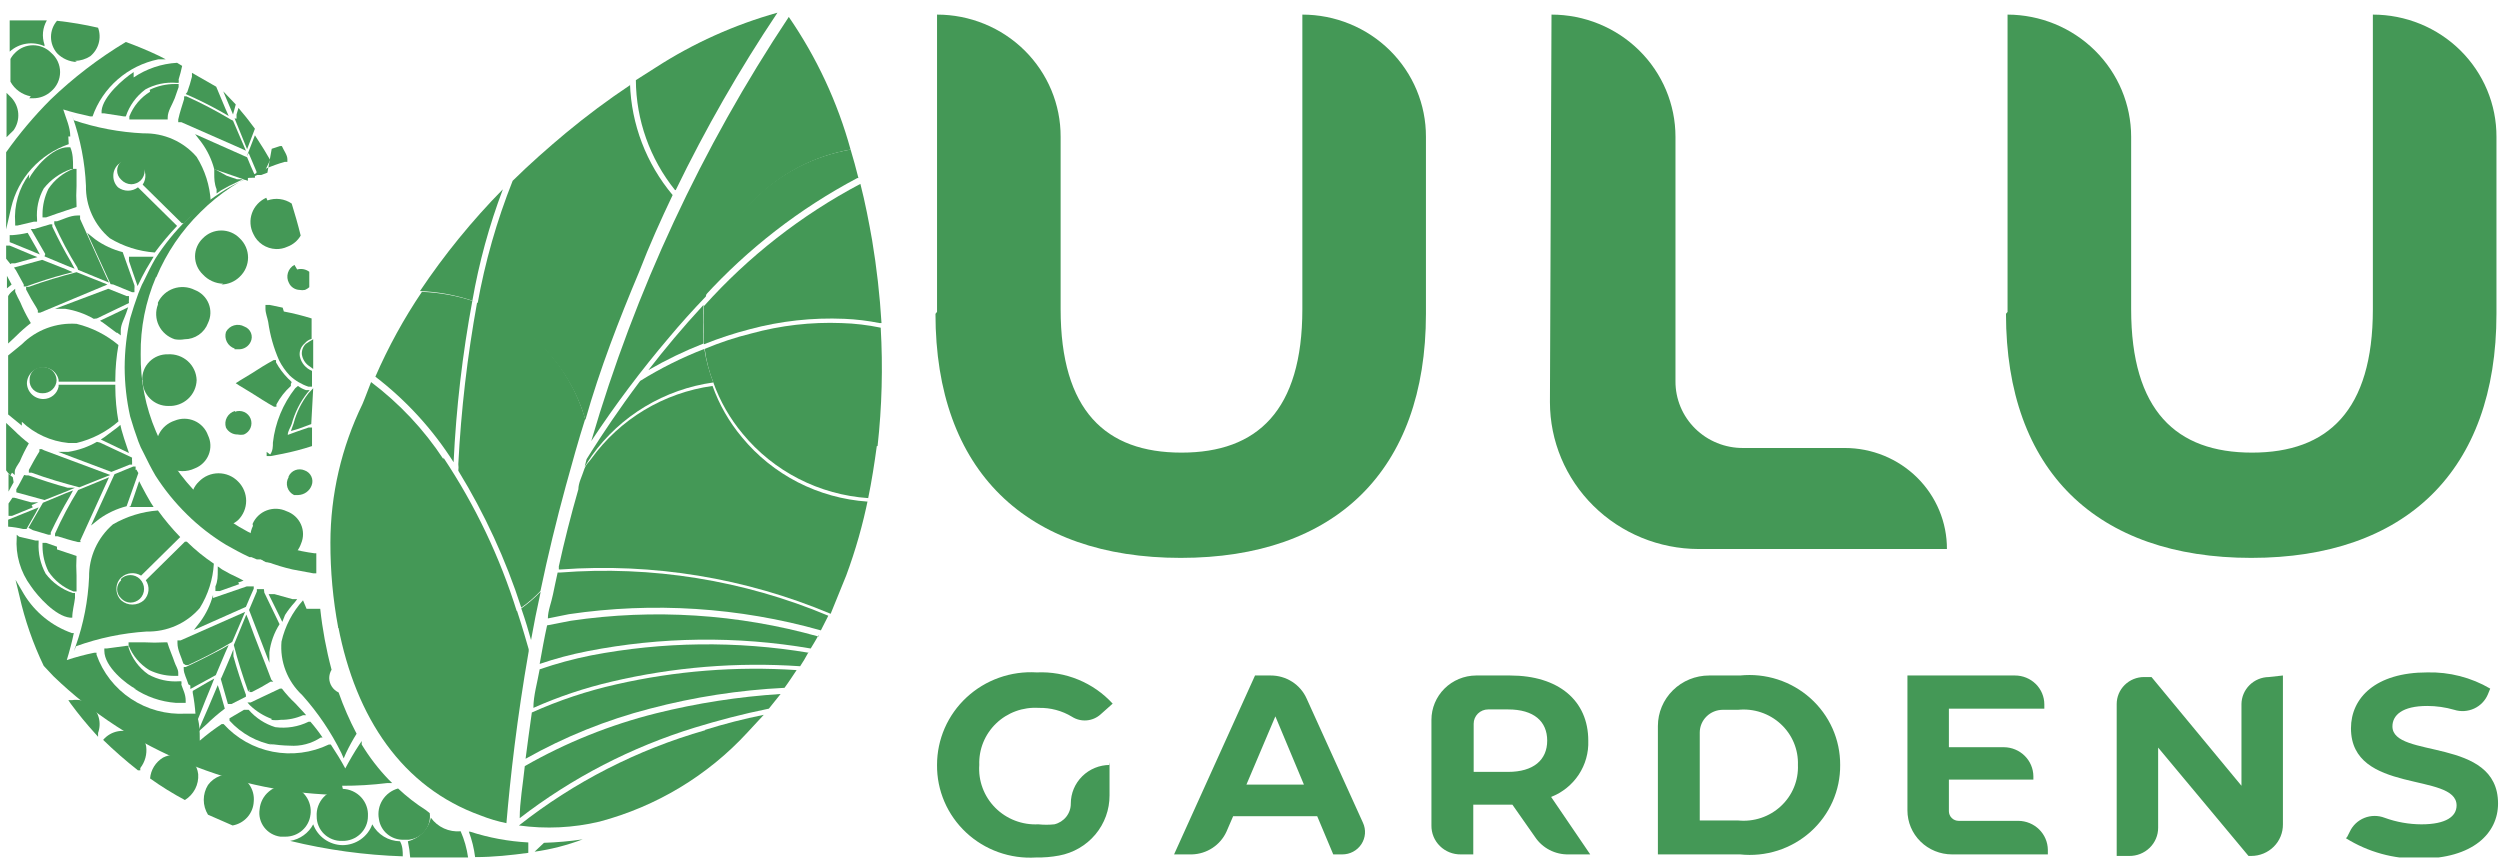 <svg width="183" height="63" viewBox="0 0 183 63" fill="none" xmlns="http://www.w3.org/2000/svg">
<g clip-path="url(#clip0_0_9413)">
<path d="M38.702 47.668C37.843 52.579 37.356 56.897 37.07 60.256C36.424 60.124 35.792 59.935 35.18 59.692C29.454 57.631 26.047 52.551 24.759 45.862C26.499 46.658 28.394 47.072 30.313 47.075C33.013 47.082 35.647 46.253 37.843 44.705C38.272 46.003 38.559 47.047 38.702 47.527" fill="#449856"/>
<path d="M39.56 43.406C39.303 44.563 39.074 45.72 38.873 46.849C38.701 46.228 38.472 45.438 38.157 44.535C38.664 44.176 39.134 43.77 39.56 43.321" fill="#449856"/>
<path d="M58.313 49.051C58.026 49.474 57.74 49.926 57.425 50.349C54.097 50.514 50.796 51.025 47.576 51.873C44.391 52.697 41.33 53.931 38.472 55.542C38.615 54.47 38.758 53.341 38.93 52.155C40.915 51.263 42.987 50.573 45.114 50.095C49.438 49.11 53.885 48.758 58.313 49.051Z" fill="#449856"/>
<path d="M59.917 46.482C59.745 46.821 59.544 47.131 59.344 47.47C53.929 46.542 48.387 46.609 42.996 47.668C41.812 47.899 40.644 48.21 39.503 48.599C39.675 47.64 39.847 46.68 40.047 45.777L41.794 45.438C47.849 44.546 54.028 44.94 59.917 46.595" fill="#449856"/>
<path d="M51.614 53.426C53.025 52.985 54.458 52.618 55.908 52.325L54.706 53.623C51.806 56.773 48.05 59.036 43.883 60.143C41.953 60.602 39.952 60.697 37.986 60.425C42.021 57.243 46.651 54.874 51.614 53.454" fill="#449856"/>
<path d="M57.14 50.8L56.281 51.873C54.334 52.268 52.53 52.748 50.87 53.256C46.223 54.685 41.877 56.932 38.043 59.889C38.043 58.703 38.272 57.462 38.415 56.078C41.425 54.358 44.663 53.056 48.035 52.212C51.02 51.47 54.068 50.997 57.14 50.8Z" fill="#449856"/>
<path d="M59.143 47.809C58.969 48.138 58.778 48.459 58.571 48.769C53.939 48.453 49.286 48.834 44.771 49.897C42.804 50.355 40.886 50.997 39.045 51.817C39.045 50.913 39.331 49.982 39.503 48.994C40.728 48.573 41.981 48.233 43.253 47.978C48.514 46.966 53.916 46.899 59.201 47.781" fill="#449856"/>
<path d="M60.632 45.071L60.088 46.144C54.099 44.454 47.811 44.05 41.65 44.958L40.104 45.269C40.104 44.704 40.361 44.112 40.476 43.519C40.59 42.926 40.705 42.474 40.819 41.91H40.991C47.701 41.386 54.44 42.471 60.632 45.071Z" fill="#449856"/>
<path d="M64.383 23.649C63.534 23.478 62.672 23.374 61.806 23.338C59.471 23.238 57.134 23.495 54.878 24.101C53.738 24.395 52.619 24.763 51.528 25.201C51.5 24.694 51.5 24.185 51.528 23.677C51.5 23.254 51.5 22.83 51.528 22.407C54.777 18.778 58.655 15.749 62.98 13.46C63.324 14.787 63.61 16.282 63.839 17.581C64.174 19.59 64.403 21.616 64.526 23.649" fill="#449856"/>
<path d="M62.751 13.036C58.54 15.266 54.752 18.198 51.556 21.701C51.977 19.03 53.236 16.556 55.157 14.627C57.077 12.698 59.563 11.412 62.264 10.948C62.465 11.625 62.665 12.331 62.837 13.036" fill="#449856"/>
<path d="M64.182 32.652C64.01 33.922 63.809 35.221 63.552 36.462C61.774 36.34 60.041 35.858 58.46 35.047C56.879 34.237 55.484 33.114 54.361 31.749C53.427 30.632 52.7 29.361 52.214 27.995C51.904 27.205 51.692 26.38 51.584 25.54C52.688 25.075 53.827 24.697 54.991 24.411C57.142 23.82 59.374 23.563 61.605 23.649C62.568 23.676 63.526 23.79 64.468 23.987C64.634 26.877 64.558 29.775 64.239 32.652" fill="#449856"/>
<path d="M63.553 36.463C63.166 38.382 62.63 40.269 61.95 42.108C61.577 43.039 61.205 43.942 60.804 44.93C54.577 42.309 47.803 41.196 41.049 41.684H40.906C40.906 41.684 40.906 41.515 40.906 41.459C41.307 39.624 41.794 37.705 42.337 35.814C42.337 35.362 42.595 34.882 42.738 34.431C42.882 33.979 43.082 33.866 43.282 33.584C44.316 32.147 45.636 30.932 47.162 30.015C48.688 29.098 50.388 28.497 52.158 28.25C52.644 29.616 53.371 30.886 54.305 32.003C55.427 33.368 56.822 34.491 58.403 35.302C59.984 36.112 61.718 36.594 63.495 36.717" fill="#449856"/>
<path d="M36.811 13.855C35.81 16.499 35.062 19.23 34.578 22.012C33.341 21.593 32.049 21.355 30.742 21.306C32.525 18.642 34.557 16.147 36.811 13.855Z" fill="#449856"/>
<path d="M51.499 22.35C51.471 22.773 51.471 23.198 51.499 23.62C51.471 24.128 51.471 24.637 51.499 25.145C50.105 25.692 48.756 26.343 47.462 27.092C48.636 25.568 49.982 23.959 51.47 22.35" fill="#449856"/>
<path d="M51.556 25.54C51.688 26.379 51.908 27.202 52.215 27.995C50.445 28.243 48.745 28.843 47.219 29.761C45.693 30.678 44.373 31.892 43.339 33.33C43.139 33.612 42.967 33.894 42.795 34.176L42.938 33.612L43.31 33.019C44.084 31.806 45.286 29.971 46.861 27.883C48.348 26.958 49.92 26.174 51.556 25.54Z" fill="#449856"/>
<path d="M49.408 13.911C47.571 11.62 46.563 8.788 46.545 5.867L48.006 4.936C50.751 3.164 53.753 1.813 56.91 0.928C54.13 5.083 51.643 9.421 49.466 13.911" fill="#449856"/>
<path d="M62.263 10.948C59.58 11.425 57.115 12.719 55.215 14.647C53.315 16.576 52.075 19.043 51.67 21.701C50.697 22.717 49.809 23.705 49.007 24.665C46.945 27.089 45.033 29.634 43.281 32.285C46.498 21.282 51.372 10.816 57.74 1.239C59.782 4.206 61.31 7.487 62.263 10.948Z" fill="#449856"/>
<path d="M46.116 6.121C46.21 9.106 47.308 11.976 49.237 14.278C48.378 16.085 47.548 17.919 46.775 19.923C45.315 23.395 43.912 27.008 42.852 30.733C42.286 28.817 41.278 27.056 39.907 25.587C38.537 24.119 36.84 22.982 34.95 22.266C35.503 19.178 36.366 16.153 37.527 13.234C38.787 11.992 40.104 10.835 41.421 9.734C42.923 8.488 44.49 7.319 46.116 6.234" fill="#449856"/>
<path d="M34.578 22.012C33.851 25.919 33.392 29.87 33.204 33.838C31.682 31.435 29.744 29.314 27.477 27.572C28.42 25.405 29.56 23.326 30.884 21.363C32.191 21.412 33.484 21.649 34.721 22.068" fill="#449856"/>
<path d="M32.46 33.499C34.787 36.992 36.599 40.793 37.842 44.789C35.636 46.338 32.993 47.167 30.284 47.16C28.375 47.153 26.49 46.739 24.758 45.946C24.372 43.889 24.181 41.8 24.186 39.708C24.193 36.201 24.995 32.739 26.533 29.576L26.705 29.152L27.163 27.967C29.243 29.536 31.035 31.446 32.46 33.612" fill="#449856"/>
<path d="M42.852 30.62C42.337 32.229 41.879 33.894 41.421 35.559C40.734 38.071 40.104 40.668 39.56 43.265C39.133 43.713 38.664 44.12 38.157 44.478C37.026 40.971 35.478 37.608 33.548 34.459C33.57 34.3 33.57 34.138 33.548 33.979C33.751 30.012 34.21 26.062 34.922 22.153C36.812 22.869 38.508 24.006 39.879 25.474C41.249 26.943 42.257 28.704 42.824 30.62" fill="#449856"/>
<path d="M2.313 36.971L2.8 36.773H2.285L1.053 36.435V36.604V36.435H0.91L0.624 36.858C0.624 37.027 0.624 37.225 0.624 37.422V37.761H0.882L2.399 37.14" fill="#449856"/>
<path d="M13.935 50.18V50.434L15.796 49.418L16.512 47.724L16.741 47.216L16.254 47.498C15.395 47.95 14.508 48.401 13.592 48.825H13.448V48.966C13.448 49.305 13.678 49.7 13.792 50.095" fill="#449856"/>
<path d="M14.28 52.325V53.144L14.595 52.381C14.881 51.619 15.196 50.886 15.482 50.18L15.683 49.672L15.225 49.926L14.108 50.575V50.716C14.207 51.229 14.274 51.748 14.309 52.269" fill="#449856"/>
<path d="M16.112 49.531L16.684 51.535H16.942L18.001 50.998V50.857C17.658 49.926 17.343 48.966 17.085 48.035V47.527L16.885 48.035C16.656 48.599 16.398 49.164 16.169 49.7L16.112 49.531Z" fill="#449856"/>
<path d="M19.72 54.442C20.212 54.526 20.709 54.574 21.208 54.583C22.009 54.641 22.805 54.432 23.47 53.99H23.613C23.343 53.586 23.047 53.2 22.726 52.833H22.583C21.83 53.201 20.982 53.339 20.149 53.228C19.392 52.993 18.718 52.553 18.202 51.958H18.059H17.859L16.799 52.579V52.748C17.659 53.699 18.819 54.336 20.092 54.555" fill="#449856"/>
<path d="M19.519 33.076V33.386H19.805L20.692 33.217C21.419 33.072 22.136 32.883 22.84 32.653V31.298H22.582L21.838 31.552L21.065 31.834C21.065 31.552 21.265 31.298 21.351 31.044C21.574 30.214 21.963 29.437 22.496 28.758L22.668 28.56H22.41C22.194 28.49 21.99 28.386 21.809 28.25L21.609 28.419C20.705 29.573 20.141 30.95 19.977 32.398C19.977 32.681 19.977 32.991 19.776 33.273" fill="#449856"/>
<path d="M18.259 50.462V50.66H18.431C18.889 50.434 19.347 50.18 19.805 49.898H20.006L19.862 49.756C19.318 48.289 18.746 46.934 18.202 45.41L18.03 44.986L17.114 47.216C17.4 48.345 17.772 49.502 18.173 50.631" fill="#449856"/>
<path d="M19.49 14.476C19.248 14.584 19.03 14.74 18.85 14.934C18.67 15.128 18.532 15.356 18.444 15.604C18.356 15.851 18.319 16.114 18.337 16.377C18.354 16.639 18.425 16.895 18.546 17.129C18.69 17.447 18.922 17.719 19.216 17.914C19.509 18.108 19.852 18.218 20.206 18.23C20.493 18.239 20.777 18.181 21.036 18.06C21.449 17.909 21.794 17.619 22.01 17.242C21.809 16.423 21.58 15.633 21.351 14.899C21.095 14.724 20.801 14.613 20.492 14.573C20.183 14.534 19.869 14.568 19.576 14.673" fill="#449856"/>
<path d="M9.783 5.274C9.01 5.782 7.55 7.053 7.436 8.097V8.294H7.608L9.068 8.52H9.211C9.473 7.733 9.972 7.044 10.642 6.545C11.34 6.162 12.138 5.995 12.933 6.065H13.076C13.089 5.981 13.089 5.895 13.076 5.811C13.179 5.486 13.265 5.156 13.334 4.823L12.961 4.597C11.823 4.662 10.723 5.032 9.783 5.67" fill="#449856"/>
<path d="M18.201 11.202L18.774 12.557V12.726H19.032H19.29L19.776 11.71C19.49 11.202 19.175 10.694 18.86 10.214L18.66 9.904L18.058 11.456L18.201 11.202Z" fill="#449856"/>
<path d="M1.942 38.721L2.572 37.62L2.829 37.14L2.343 37.337L0.596 38.043V38.551C0.963 38.578 1.327 38.635 1.684 38.721H1.942Z" fill="#449856"/>
<path d="M17.171 8.662L18.087 10.919L18.66 9.424C18.345 9 18.03 8.577 17.686 8.182L17.457 7.899L17.314 8.379C17.314 8.379 17.314 8.605 17.314 8.69L17.171 8.662Z" fill="#449856"/>
<path d="M13.592 6.884C14.503 7.28 15.391 7.723 16.255 8.21L16.742 8.492L16.513 7.984L15.826 6.347L14.051 5.331V5.613C13.957 5.996 13.842 6.373 13.707 6.742L13.592 6.884Z" fill="#449856"/>
<path d="M17.257 7.645L16.341 6.686L17.057 8.379L17.257 7.645Z" fill="#449856"/>
<path d="M16.455 51.873L16.112 50.66L15.94 50.151L15.739 50.631C15.396 51.45 15.11 52.127 14.795 52.833L14.48 53.595L15.11 53.03C15.531 52.615 15.981 52.228 16.455 51.873Z" fill="#449856"/>
<path d="M9.441 37.112H9.756H10.93H11.245L11.044 36.801C10.815 36.406 10.586 36.011 10.386 35.616L10.185 35.221L9.813 36.322L9.555 37.056L9.441 37.112Z" fill="#449856"/>
<path d="M8.868 42.474C8.776 42.559 8.701 42.661 8.651 42.776C8.6 42.89 8.574 43.013 8.574 43.138C8.574 43.262 8.6 43.386 8.651 43.5C8.701 43.614 8.776 43.717 8.868 43.801C8.955 43.897 9.061 43.974 9.179 44.027C9.297 44.08 9.425 44.109 9.555 44.111C9.813 44.108 10.059 44.007 10.243 43.829C10.339 43.735 10.415 43.623 10.467 43.499C10.519 43.376 10.546 43.243 10.546 43.11C10.546 42.976 10.519 42.843 10.467 42.72C10.415 42.596 10.339 42.484 10.243 42.39C10.152 42.297 10.043 42.223 9.922 42.172C9.802 42.121 9.672 42.096 9.541 42.096C9.41 42.096 9.281 42.121 9.16 42.172C9.039 42.223 8.931 42.297 8.84 42.39" fill="#449856"/>
<path d="M15.596 43.547C15.41 44.258 15.089 44.928 14.651 45.523L14.193 46.115L18.001 44.422C18.202 43.97 18.373 43.519 18.574 43.095V42.926H18.345H18.058L15.596 43.773V43.547Z" fill="#449856"/>
<path d="M5.576 47.301C7.233 46.703 8.968 46.342 10.729 46.228C11.467 46.246 12.2 46.1 12.874 45.802C13.548 45.504 14.145 45.062 14.623 44.507C15.233 43.525 15.587 42.41 15.654 41.261C14.945 40.787 14.284 40.248 13.678 39.652H13.535L10.672 42.475C10.825 42.697 10.894 42.966 10.868 43.234C10.842 43.502 10.722 43.752 10.529 43.942C10.3 44.142 10.005 44.252 9.699 44.253C9.392 44.258 9.095 44.146 8.868 43.942C8.756 43.831 8.667 43.699 8.608 43.554C8.549 43.408 8.521 43.252 8.525 43.096C8.523 42.943 8.553 42.792 8.612 42.652C8.671 42.511 8.758 42.383 8.868 42.277C9.062 42.098 9.31 41.987 9.574 41.962C9.838 41.936 10.103 41.997 10.329 42.136L13.192 39.313C12.6 38.704 12.055 38.053 11.56 37.366C10.398 37.454 9.272 37.801 8.267 38.382C7.71 38.864 7.265 39.459 6.963 40.126C6.662 40.794 6.511 41.518 6.521 42.249C6.446 43.961 6.118 45.654 5.547 47.273L5.404 47.668L5.576 47.301Z" fill="#449856"/>
<path d="M9.927 34.402V34.148H9.755L8.381 34.713L6.663 38.467L7.264 37.987C7.867 37.555 8.547 37.239 9.268 37.055L10.127 34.628L9.984 34.374" fill="#449856"/>
<path d="M7.093 32.342C6.449 32.714 5.74 32.962 5.003 33.076H4.258L8.152 34.544L9.498 34.007H9.669V33.753C9.659 33.669 9.659 33.584 9.669 33.499L7.322 32.398L7.093 32.342Z" fill="#449856"/>
<path d="M22.926 24.834L22.64 25.003L22.382 25.173C22.282 25.273 22.205 25.392 22.156 25.523C22.107 25.655 22.086 25.795 22.096 25.935C22.119 26.103 22.176 26.265 22.265 26.411C22.353 26.556 22.471 26.683 22.611 26.782L22.926 27.007V25.145V24.834Z" fill="#449856"/>
<path d="M19.833 52.692C20.071 52.726 20.312 52.726 20.549 52.692C21.112 52.697 21.669 52.581 22.181 52.353H22.41L22.238 52.155L21.608 51.478C21.254 51.148 20.929 50.789 20.635 50.405H20.492L19.117 51.055L18.345 51.422H18.116L18.287 51.619C18.752 52.068 19.309 52.414 19.919 52.635" fill="#449856"/>
<path d="M8.81 31.1L8.581 31.298L7.636 32.003L7.378 32.173L9.44 33.16L9.297 32.737C9.154 32.314 9.01 31.89 8.896 31.467H8.695H8.896L8.81 31.1Z" fill="#449856"/>
<path d="M22.927 28.419L22.583 28.785C22.074 29.44 21.704 30.189 21.495 30.987L21.295 31.551L21.867 31.382L22.784 31.043L22.927 28.419Z" fill="#449856"/>
<path d="M20.692 22.52L19.747 22.322H19.432V22.605C19.432 22.915 19.575 23.254 19.632 23.564C19.767 24.537 20.036 25.487 20.434 26.387C20.638 26.787 20.898 27.158 21.207 27.487C21.599 27.856 22.068 28.136 22.581 28.306H22.839V27.149C22.616 27.058 22.419 26.916 22.265 26.734C22.11 26.552 22.003 26.336 21.951 26.104C21.918 25.929 21.932 25.748 21.992 25.579C22.053 25.411 22.157 25.261 22.295 25.145C22.427 24.983 22.607 24.864 22.81 24.806C22.81 24.354 22.81 23.903 22.81 23.451V23.31C22.144 23.101 21.465 22.931 20.777 22.802" fill="#449856"/>
<path d="M20.865 45.015C21.076 44.684 21.315 44.373 21.581 44.083L21.753 43.857H21.409L20.092 43.491H19.663L20.665 45.523L20.865 45.015Z" fill="#449856"/>
<path d="M19.318 43.124H19.061H18.803V43.293L18.23 44.648L19.719 48.514V47.752C19.812 47.02 20.066 46.317 20.463 45.692L19.347 43.378L19.318 43.124Z" fill="#449856"/>
<path d="M17.429 42.644L17.829 42.503L17.457 42.305C17.045 42.121 16.643 41.914 16.255 41.684L15.94 41.459V41.769C15.94 42.164 15.94 42.559 15.768 42.926V43.265H16.083L16.799 43.011L17.515 42.757" fill="#449856"/>
<path d="M1.167 19.782L1.739 20.826V20.968H1.911C2.856 20.629 3.801 20.318 4.774 20.064L5.318 19.923L4.803 19.697L3.085 19.02L1.023 19.584L1.167 19.782Z" fill="#449856"/>
<path d="M5.718 19.754L7.98 20.685L7.78 20.262L5.862 16.028V15.774H5.661C5.146 15.774 4.63 16.056 4.172 16.198H3.972V16.395C4.46 17.495 5.025 18.561 5.661 19.584" fill="#449856"/>
<path d="M2.77 22.717V22.887H2.942L7.866 20.826L5.604 19.923C4.43 20.234 3.257 20.572 2.111 20.996H1.911V21.193C2.14 21.645 2.398 22.096 2.684 22.548" fill="#449856"/>
<path d="M2.139 7.194H2.425C2.914 7.196 3.385 7.015 3.742 6.686C3.948 6.511 4.114 6.295 4.227 6.051C4.34 5.807 4.399 5.543 4.399 5.275C4.399 5.007 4.34 4.742 4.227 4.499C4.114 4.255 3.948 4.038 3.742 3.864C3.572 3.689 3.367 3.551 3.141 3.457C2.914 3.362 2.671 3.313 2.425 3.313C2.18 3.313 1.936 3.362 1.71 3.457C1.484 3.551 1.279 3.689 1.108 3.864C0.97 3.994 0.853 4.147 0.765 4.315V5.98C0.917 6.257 1.129 6.497 1.387 6.682C1.644 6.868 1.94 6.994 2.254 7.053" fill="#449856"/>
<path d="M3.257 18.766L4.946 19.472L5.461 19.669L5.204 19.189C4.717 18.371 4.259 17.496 3.829 16.593V16.423H3.658L2.512 16.762H2.255L3.314 18.597L3.257 18.766Z" fill="#449856"/>
<path d="M3.057 32.878H2.885V33.047C2.599 33.499 2.341 33.979 2.112 34.402V34.6H2.312C3.458 35.023 4.632 35.362 5.805 35.672L8.067 34.769L3.229 32.963" fill="#449856"/>
<path d="M0.994 9.536C1.247 9.177 1.368 8.743 1.336 8.307C1.305 7.871 1.124 7.458 0.822 7.137L0.479 6.799V10.044L0.793 9.734L0.965 9.565" fill="#449856"/>
<path d="M13.592 55.458C13.336 55.324 13.051 55.255 12.761 55.255C12.472 55.255 12.187 55.324 11.931 55.458C11.663 55.621 11.438 55.844 11.274 56.108C11.11 56.373 11.011 56.672 10.986 56.982C11.799 57.564 12.65 58.092 13.534 58.562C13.855 58.364 14.115 58.083 14.287 57.75C14.458 57.417 14.535 57.044 14.508 56.672C14.473 56.343 14.344 56.03 14.136 55.77C13.929 55.51 13.65 55.314 13.334 55.204" fill="#449856"/>
<path d="M31.171 59.296C30.444 58.835 29.763 58.305 29.138 57.716C28.665 57.848 28.258 58.15 27.999 58.563C27.739 58.975 27.645 59.468 27.735 59.945C27.792 60.374 28.008 60.767 28.341 61.049C28.674 61.33 29.101 61.48 29.539 61.469H29.911C30.144 61.445 30.369 61.375 30.574 61.263C30.779 61.151 30.959 61 31.103 60.819C31.247 60.637 31.353 60.428 31.414 60.206C31.474 59.983 31.489 59.751 31.457 59.522" fill="#449856"/>
<path d="M39.819 61.695L39.131 62.345C40.336 62.175 41.517 61.871 42.653 61.441C41.704 61.581 40.748 61.665 39.79 61.695" fill="#449856"/>
<path d="M6.635 51.563C6.236 51.286 5.742 51.174 5.261 51.252H5.003L5.175 51.506C5.737 52.27 6.34 53.005 6.979 53.708L7.179 53.934V53.651C7.312 53.287 7.328 52.892 7.226 52.518C7.123 52.145 6.907 51.811 6.606 51.563" fill="#449856"/>
<path d="M3.113 26.866C2.985 26.862 2.858 26.884 2.74 26.931C2.621 26.979 2.514 27.05 2.425 27.14C2.336 27.23 2.267 27.338 2.223 27.456C2.179 27.574 2.16 27.7 2.168 27.826C2.16 27.952 2.179 28.078 2.223 28.196C2.267 28.314 2.336 28.422 2.425 28.512C2.514 28.602 2.621 28.673 2.74 28.721C2.858 28.768 2.985 28.79 3.113 28.786C3.244 28.789 3.376 28.768 3.499 28.721C3.622 28.675 3.734 28.605 3.83 28.516C3.926 28.427 4.003 28.32 4.056 28.202C4.11 28.084 4.14 27.956 4.144 27.826C4.14 27.694 4.109 27.564 4.054 27.443C3.998 27.323 3.919 27.215 3.82 27.125C3.721 27.036 3.605 26.967 3.479 26.922C3.352 26.878 3.218 26.859 3.084 26.866" fill="#449856"/>
<path d="M5.861 39.596L7.98 34.938L5.718 35.87C5.082 36.894 4.518 37.959 4.029 39.059V39.257H4.229C4.688 39.398 5.203 39.567 5.718 39.68H5.919L5.861 39.596Z" fill="#449856"/>
<path d="M9.898 53.736C9.518 53.524 9.075 53.45 8.646 53.528C8.217 53.605 7.829 53.829 7.55 54.16C8.359 54.947 9.209 55.691 10.098 56.389H10.27V56.22C10.62 55.77 10.774 55.201 10.7 54.639C10.655 54.373 10.549 54.12 10.39 53.9C10.232 53.68 10.024 53.498 9.783 53.369" fill="#449856"/>
<path d="M0.85 20.826L0.364 19.923V21.222L0.679 20.968" fill="#449856"/>
<path d="M2.427 18.427L2.914 18.625L2.656 18.145L2.026 17.044C1.65 17.13 1.267 17.187 0.881 17.214H0.709V17.722L2.513 18.456" fill="#449856"/>
<path d="M2.142 23.451C1.894 23.023 1.674 22.58 1.484 22.125C1.341 21.87 1.226 21.616 1.112 21.362V21.137L0.911 21.306C0.784 21.408 0.678 21.533 0.596 21.673V25.145L1.169 24.608C1.51 24.266 1.874 23.945 2.257 23.649" fill="#449856"/>
<path d="M0.85 19.274H1.107L2.224 18.964L2.739 18.822L2.253 18.625L0.707 17.976H0.449V18.935L0.764 19.33" fill="#449856"/>
<path d="M0.939 34.939L0.624 34.685V35.983L0.996 35.306" fill="#449856"/>
<path d="M1.598 30.874C2.525 31.754 3.725 32.301 5.005 32.426H5.607C6.743 32.153 7.795 31.611 8.67 30.846C8.521 30.016 8.445 29.176 8.441 28.334V28.164H4.29V28.306C4.237 28.56 4.097 28.788 3.894 28.953C3.691 29.117 3.436 29.207 3.173 29.209C2.859 29.209 2.557 29.088 2.333 28.872C2.108 28.655 1.978 28.361 1.97 28.052C1.978 27.742 2.108 27.448 2.333 27.232C2.557 27.015 2.859 26.894 3.173 26.894C3.436 26.896 3.691 26.986 3.894 27.151C4.097 27.315 4.237 27.543 4.29 27.797V27.939H8.441V27.769C8.445 26.927 8.521 26.087 8.67 25.257C7.785 24.512 6.736 23.98 5.607 23.705C4.868 23.654 4.128 23.762 3.436 24.02C2.744 24.278 2.117 24.681 1.598 25.201L0.596 26.02V30.338L1.598 31.156" fill="#449856"/>
<path d="M0.878 34.6L1.079 34.769V34.543C1.079 34.289 1.308 34.035 1.451 33.781C1.642 33.326 1.862 32.882 2.11 32.455C1.727 32.158 1.363 31.837 1.022 31.495L0.449 30.959V34.43C0.539 34.564 0.645 34.687 0.764 34.797" fill="#449856"/>
<path d="M2.398 38.805L3.543 39.144H3.715V38.975C4.144 38.071 4.602 37.197 5.089 36.378L5.347 35.898L4.831 36.096L3.142 36.801L2.083 38.636L2.398 38.805Z" fill="#449856"/>
<path d="M4.172 40.019L3.37 39.737H3.112V39.991C3.116 40.626 3.263 41.253 3.542 41.825C3.982 42.491 4.623 43.004 5.374 43.293H5.603V43.039C5.603 42.757 5.603 42.446 5.603 42.136C5.575 41.656 5.575 41.176 5.603 40.696L4.172 40.217" fill="#449856"/>
<path d="M13.591 48.684H13.763C14.874 48.181 15.954 47.616 16.998 46.99L17.943 44.789L13.219 46.877H12.99V47.075C12.99 47.583 13.277 48.091 13.42 48.571L13.591 48.684Z" fill="#449856"/>
<path d="M1.768 34.769C1.596 35.08 1.424 35.447 1.195 35.814V36.039L3.257 36.604L4.975 35.926L5.49 35.701H4.946C4.001 35.447 3.056 35.136 2.083 34.797H1.911L1.768 34.769Z" fill="#449856"/>
<path d="M1.224 39.144V39.342C1.129 40.61 1.494 41.87 2.255 42.898C2.77 43.66 4.058 45.099 5.118 45.212H5.29C5.29 44.732 5.433 44.253 5.49 43.773V43.406H5.318C4.53 43.144 3.84 42.652 3.343 41.995C2.962 41.293 2.784 40.503 2.827 39.708V39.567H2.598L1.396 39.285L1.224 39.144Z" fill="#449856"/>
<path d="M12.217 47.019H12.046C11.559 47.047 11.072 47.047 10.585 47.019H9.669H9.412V47.244C9.707 47.992 10.239 48.625 10.929 49.051C11.482 49.32 12.088 49.465 12.704 49.474H13.048V49.248C13.048 48.966 12.847 48.712 12.761 48.43C12.675 48.148 12.389 47.498 12.246 47.019" fill="#449856"/>
<path d="M9.784 50.377C10.701 50.998 11.768 51.367 12.876 51.45H13.42H13.592V51.28C13.592 50.829 13.392 50.462 13.277 50.123C13.291 50.039 13.291 49.953 13.277 49.869H13.134C12.336 49.929 11.539 49.752 10.844 49.361C10.168 48.879 9.667 48.196 9.412 47.414V47.273H9.269L7.809 47.47H7.637V47.639C7.637 48.797 9.212 50.067 9.985 50.462" fill="#449856"/>
<path d="M21.123 34.938C21.058 35.049 21.018 35.171 21.003 35.297C20.989 35.423 21.001 35.551 21.038 35.673C21.076 35.795 21.138 35.908 21.222 36.005C21.305 36.102 21.408 36.181 21.523 36.237H21.838C22.053 36.227 22.26 36.155 22.433 36.029C22.607 35.904 22.738 35.731 22.812 35.531C22.853 35.426 22.872 35.313 22.868 35.2C22.864 35.087 22.837 34.976 22.789 34.874C22.741 34.771 22.673 34.679 22.588 34.603C22.504 34.527 22.404 34.468 22.296 34.431C22.189 34.384 22.074 34.358 21.957 34.356C21.84 34.353 21.723 34.373 21.614 34.415C21.505 34.457 21.405 34.52 21.321 34.6C21.237 34.68 21.169 34.776 21.123 34.882" fill="#449856"/>
<path d="M10.443 27.826C10.435 28.074 10.478 28.321 10.57 28.552C10.662 28.783 10.8 28.994 10.977 29.17C11.153 29.347 11.365 29.487 11.598 29.581C11.831 29.675 12.081 29.721 12.332 29.717C12.594 29.729 12.855 29.688 13.101 29.599C13.347 29.51 13.573 29.373 13.765 29.197C13.957 29.021 14.111 28.809 14.219 28.574C14.327 28.339 14.386 28.084 14.394 27.826C14.386 27.565 14.326 27.309 14.216 27.071C14.107 26.834 13.95 26.621 13.755 26.445C13.56 26.268 13.331 26.132 13.082 26.045C12.832 25.957 12.568 25.92 12.304 25.935C12.051 25.927 11.799 25.971 11.564 26.063C11.329 26.156 11.116 26.295 10.939 26.473C10.761 26.651 10.623 26.862 10.533 27.095C10.442 27.328 10.402 27.577 10.414 27.826" fill="#449856"/>
<path d="M11.559 33.358C11.713 33.695 11.963 33.98 12.278 34.18C12.593 34.381 12.959 34.487 13.334 34.487C13.651 34.492 13.965 34.425 14.25 34.289C14.482 34.201 14.693 34.066 14.869 33.893C15.046 33.72 15.184 33.513 15.275 33.285C15.367 33.057 15.409 32.813 15.4 32.569C15.392 32.324 15.331 32.083 15.224 31.862C15.142 31.63 15.012 31.416 14.843 31.235C14.674 31.054 14.47 30.909 14.242 30.808C14.014 30.708 13.767 30.654 13.518 30.651C13.268 30.648 13.021 30.695 12.79 30.79C12.537 30.872 12.303 31.003 12.102 31.177C11.902 31.351 11.739 31.563 11.624 31.8C11.509 32.038 11.444 32.296 11.433 32.559C11.421 32.821 11.464 33.084 11.559 33.33V33.358Z" fill="#449856"/>
<path d="M18.517 38.495C18.401 38.73 18.333 38.985 18.317 39.246C18.302 39.508 18.339 39.769 18.427 40.016C18.515 40.263 18.651 40.49 18.829 40.684C19.007 40.879 19.222 41.036 19.462 41.148C19.699 41.187 19.94 41.187 20.177 41.148C20.591 41.136 20.99 40.999 21.323 40.757C21.655 40.515 21.905 40.179 22.038 39.793C22.134 39.57 22.183 39.329 22.182 39.087C22.18 38.844 22.128 38.604 22.029 38.382C21.929 38.16 21.785 37.96 21.605 37.795C21.424 37.63 21.211 37.503 20.979 37.422C20.755 37.315 20.51 37.254 20.261 37.243C20.012 37.232 19.763 37.272 19.53 37.359C19.297 37.446 19.084 37.579 18.905 37.75C18.726 37.922 18.584 38.127 18.488 38.354" fill="#449856"/>
<path d="M16.055 38.608C16.562 38.592 17.048 38.403 17.429 38.071C17.807 37.696 18.019 37.189 18.019 36.66C18.019 36.132 17.807 35.624 17.429 35.249C17.244 35.058 17.022 34.905 16.776 34.801C16.53 34.697 16.265 34.644 15.998 34.644C15.73 34.644 15.465 34.697 15.219 34.801C14.973 34.905 14.751 35.058 14.566 35.249C14.384 35.42 14.239 35.626 14.14 35.854C14.041 36.082 13.991 36.328 13.991 36.575C13.991 36.824 14.041 37.069 14.14 37.297C14.239 37.525 14.384 37.731 14.566 37.902C14.912 38.254 15.386 38.457 15.883 38.467" fill="#449856"/>
<path d="M19.575 12.641L19.117 12.81H18.831L18.401 12.98H18.258C17.669 13.238 17.095 13.53 16.541 13.855C15.501 14.485 14.54 15.233 13.678 16.085C12.81 16.938 12.041 17.885 11.387 18.907C11.072 19.443 10.786 20.036 10.499 20.629C10.421 20.764 10.354 20.906 10.299 21.052L10.127 21.475C9.898 22.096 9.698 22.717 9.526 23.31C9.263 24.487 9.129 25.689 9.125 26.895C9.129 28.1 9.263 29.302 9.526 30.479C9.698 31.072 9.898 31.693 10.127 32.314L10.299 32.737L10.499 33.132C10.786 33.725 11.072 34.289 11.387 34.826C12.041 35.848 12.81 36.794 13.678 37.648C14.54 38.5 15.501 39.248 16.541 39.878C17.084 40.188 17.657 40.499 18.258 40.781H18.401L18.802 40.95H19.117L19.547 41.12C20.153 41.35 20.775 41.539 21.408 41.684L22.925 41.966H23.154V41.741V40.64V40.499H23.011C21.79 40.336 20.596 40.013 19.461 39.539V39.709V39.539C17.659 38.802 16.023 37.717 14.651 36.35C13.252 34.995 12.151 33.371 11.416 31.58C10.654 29.794 10.274 27.872 10.299 25.935C10.274 23.998 10.654 22.076 11.416 20.29H11.244H11.444C12.188 18.503 13.289 16.881 14.68 15.52C16.048 14.155 17.685 13.079 19.489 12.359V12.161V12.331C19.927 12.142 20.376 11.981 20.835 11.851H21.036V11.653C21.036 11.343 20.778 11.032 20.635 10.694H20.492L19.89 10.891L19.575 12.641Z" fill="#449856"/>
<path d="M25.043 57.744C24.786 57.751 24.534 57.809 24.3 57.914C24.066 58.02 23.856 58.17 23.682 58.357C23.509 58.544 23.375 58.764 23.289 59.003C23.203 59.242 23.167 59.495 23.182 59.748C23.178 59.989 23.224 60.228 23.317 60.45C23.409 60.673 23.546 60.875 23.72 61.044C23.894 61.213 24.101 61.345 24.329 61.433C24.556 61.521 24.799 61.562 25.043 61.554C25.289 61.562 25.533 61.521 25.762 61.433C25.991 61.346 26.2 61.214 26.376 61.045C26.552 60.877 26.693 60.675 26.788 60.452C26.884 60.23 26.933 59.99 26.933 59.748C26.948 59.495 26.912 59.242 26.826 59.003C26.74 58.764 26.607 58.544 26.433 58.357C26.259 58.17 26.049 58.02 25.816 57.914C25.582 57.809 25.329 57.751 25.072 57.744H25.043Z" fill="#449856"/>
<path d="M11.559 22.294C11.464 22.54 11.421 22.803 11.433 23.066C11.444 23.328 11.509 23.586 11.624 23.824C11.739 24.061 11.902 24.273 12.102 24.447C12.303 24.62 12.537 24.752 12.79 24.834C13.027 24.877 13.269 24.877 13.506 24.834C13.881 24.834 14.247 24.72 14.554 24.508C14.861 24.296 15.095 23.996 15.224 23.649C15.331 23.428 15.392 23.187 15.4 22.942C15.409 22.698 15.367 22.453 15.275 22.226C15.184 21.998 15.046 21.791 14.869 21.618C14.693 21.445 14.482 21.31 14.25 21.222C14.013 21.103 13.753 21.033 13.487 21.016C13.221 20.998 12.955 21.034 12.703 21.121C12.452 21.209 12.221 21.345 12.024 21.522C11.828 21.699 11.669 21.914 11.559 22.153" fill="#449856"/>
<path d="M18.145 13.008H18.431H18.66V12.839C18.46 12.387 18.26 11.964 18.088 11.512L14.28 9.819L14.738 10.412C15.176 11.006 15.497 11.676 15.683 12.387L18.145 13.234V13.008Z" fill="#449856"/>
<path d="M27.25 60.341C27.09 60.785 26.796 61.169 26.407 61.442C26.017 61.715 25.552 61.863 25.074 61.865C24.601 61.857 24.142 61.707 23.758 61.434C23.374 61.162 23.084 60.78 22.927 60.341C22.759 60.658 22.52 60.933 22.227 61.143C21.933 61.354 21.595 61.494 21.237 61.554C23.938 62.214 26.702 62.593 29.483 62.683C29.483 62.316 29.483 61.95 29.282 61.583C28.862 61.574 28.451 61.454 28.094 61.236C27.736 61.017 27.445 60.708 27.25 60.341Z" fill="#449856"/>
<path d="M22.726 59.663C22.8 59.166 22.674 58.66 22.374 58.254C22.075 57.847 21.625 57.573 21.122 57.49C20.867 57.466 20.609 57.493 20.363 57.569C20.118 57.644 19.89 57.767 19.694 57.93C19.497 58.092 19.334 58.292 19.216 58.517C19.098 58.742 19.026 58.987 19.004 59.24C18.968 59.47 18.978 59.705 19.035 59.931C19.092 60.157 19.194 60.369 19.335 60.556C19.477 60.743 19.654 60.9 19.858 61.018C20.062 61.136 20.287 61.212 20.521 61.244H20.893C21.347 61.246 21.785 61.083 22.123 60.786C22.462 60.489 22.676 60.079 22.726 59.635" fill="#449856"/>
<path d="M10.386 20.29C10.586 19.895 10.815 19.5 11.044 19.133L11.245 18.794H10.93H9.756H9.441V19.105L9.699 19.867L10.071 20.939L10.386 20.29Z" fill="#449856"/>
<path d="M31.544 59.833C31.456 60.251 31.251 60.636 30.953 60.946C30.654 61.255 30.274 61.475 29.855 61.583C29.94 61.973 29.997 62.369 30.026 62.768H34.264C34.172 62.107 33.989 61.461 33.72 60.849C33.301 60.886 32.88 60.814 32.498 60.641C32.116 60.468 31.787 60.199 31.544 59.861" fill="#449856"/>
<path d="M16.884 8.746C15.839 8.12 14.759 7.555 13.649 7.053H13.477V7.25C13.334 7.73 13.162 8.21 13.047 8.746V8.944H13.276L17.571 10.835L18 11.032L17.056 8.831L16.884 8.746Z" fill="#449856"/>
<path d="M16.198 20.826C16.704 20.818 17.186 20.615 17.544 20.262C17.738 20.08 17.892 19.861 17.998 19.618C18.103 19.376 18.158 19.115 18.158 18.851C18.158 18.587 18.103 18.325 17.998 18.083C17.892 17.84 17.738 17.621 17.544 17.439C17.37 17.26 17.161 17.117 16.93 17.02C16.698 16.922 16.45 16.872 16.198 16.872C15.946 16.872 15.697 16.922 15.466 17.02C15.235 17.117 15.026 17.26 14.852 17.439C14.671 17.611 14.526 17.817 14.427 18.044C14.328 18.273 14.277 18.518 14.277 18.766C14.277 19.014 14.328 19.259 14.427 19.487C14.526 19.715 14.671 19.921 14.852 20.093C15.041 20.299 15.271 20.465 15.527 20.581C15.782 20.698 16.059 20.762 16.341 20.77" fill="#449856"/>
<path d="M25.045 57.518C26.145 57.522 27.245 57.456 28.337 57.321H28.709L28.452 57.067C27.699 56.285 27.037 55.423 26.476 54.498V54.244L26.305 54.498C25.932 55.063 25.589 55.655 25.274 56.248C24.959 55.655 24.587 55.063 24.215 54.498H24.071C22.798 55.111 21.356 55.296 19.965 55.026C18.575 54.756 17.312 54.045 16.37 53.002H16.227C15.667 53.373 15.131 53.778 14.623 54.216C14.623 53.539 14.623 52.889 14.366 52.24H13.592C12.176 52.317 10.773 51.938 9.595 51.158C8.417 50.379 7.529 49.243 7.065 47.922V47.781H6.893C6.215 47.92 5.545 48.099 4.889 48.317C5.089 47.668 5.261 47.019 5.404 46.341H5.261C3.802 45.825 2.568 44.828 1.768 43.519L1.138 42.446L1.425 43.632C1.821 45.395 2.417 47.108 3.2 48.74L3.915 49.502C6.743 52.23 10.077 54.396 13.736 55.881C17.364 57.379 21.254 58.165 25.188 58.196" fill="#449856"/>
<path d="M2.14 12.754C1.38 13.781 1.014 15.042 1.11 16.31V16.508H1.281L2.484 16.226H2.713V16.056C2.649 15.273 2.818 14.488 3.2 13.798C3.709 13.153 4.394 12.664 5.175 12.387H5.347V12.218C5.347 11.738 5.347 11.258 5.146 10.778H4.975C3.801 10.778 2.512 12.331 2.112 13.093" fill="#449856"/>
<path d="M5.603 15.181V15.04C5.575 14.561 5.575 14.08 5.603 13.601C5.603 13.29 5.603 12.98 5.603 12.698V12.359H5.374C4.623 12.648 3.982 13.161 3.542 13.827C3.263 14.399 3.116 15.026 3.112 15.661V15.915H3.37L4.172 15.633L5.603 15.153" fill="#449856"/>
<path d="M5.001 9.988H5.144C5.144 9.311 4.829 8.662 4.629 8.012C5.259 8.21 5.946 8.379 6.605 8.52H6.776C7.143 7.474 7.78 6.539 8.623 5.807C9.466 5.074 10.487 4.57 11.586 4.343H12.13L11.643 4.089C10.87 3.722 10.069 3.384 9.21 3.073C7.212 4.275 5.358 5.695 3.684 7.307C2.499 8.495 1.417 9.779 0.449 11.145V16.79L0.821 15.181C1.071 14.123 1.588 13.145 2.324 12.335C3.06 11.527 3.99 10.913 5.03 10.553" fill="#449856"/>
<path d="M5.489 4.456C5.886 4.449 6.273 4.331 6.606 4.117C6.907 3.869 7.123 3.535 7.225 3.162C7.328 2.788 7.311 2.393 7.179 2.029C6.188 1.8 5.184 1.63 4.172 1.521C3.888 1.852 3.732 2.272 3.732 2.706C3.732 3.14 3.888 3.56 4.172 3.892C4.554 4.288 5.078 4.521 5.633 4.541" fill="#449856"/>
<path d="M3.257 3.271C3.157 2.979 3.12 2.67 3.149 2.364C3.179 2.057 3.274 1.76 3.429 1.493C2.513 1.493 1.597 1.493 0.709 1.493V3.779C1.047 3.472 1.469 3.27 1.922 3.2C2.376 3.129 2.841 3.194 3.257 3.384" fill="#449856"/>
<path d="M22.181 43.942C21.404 44.8 20.861 45.84 20.606 46.962C20.543 47.687 20.647 48.416 20.91 49.095C21.172 49.774 21.587 50.386 22.124 50.886C23.267 52.163 24.23 53.587 24.987 55.119L25.159 55.514L25.33 55.119C25.561 54.635 25.819 54.164 26.103 53.708C25.591 52.734 25.15 51.725 24.786 50.688C24.585 50.594 24.414 50.446 24.293 50.262C24.171 50.077 24.104 49.863 24.099 49.644C24.099 49.425 24.158 49.211 24.271 49.023C23.88 47.559 23.602 46.068 23.441 44.563H23.298H22.439" fill="#449856"/>
<path d="M17.228 56.728C16.858 56.64 16.47 56.663 16.113 56.794C15.756 56.925 15.447 57.157 15.224 57.462C15.022 57.789 14.915 58.165 14.915 58.548C14.915 58.932 15.022 59.308 15.224 59.635L17.028 60.425C17.448 60.349 17.83 60.134 18.111 59.816C18.392 59.499 18.555 59.096 18.574 58.675C18.617 58.239 18.503 57.802 18.252 57.441C18 57.08 17.628 56.817 17.2 56.7" fill="#449856"/>
<path d="M10.243 11.823C10.154 11.73 10.048 11.657 9.93 11.607C9.811 11.556 9.684 11.53 9.555 11.53C9.427 11.53 9.299 11.556 9.181 11.607C9.063 11.657 8.957 11.73 8.868 11.823C8.776 11.907 8.701 12.01 8.651 12.124C8.6 12.238 8.574 12.361 8.574 12.486C8.574 12.61 8.6 12.734 8.651 12.848C8.701 12.962 8.776 13.065 8.868 13.149C8.962 13.253 9.077 13.336 9.205 13.395C9.333 13.453 9.472 13.485 9.613 13.488C9.869 13.482 10.114 13.381 10.3 13.206C10.485 13.016 10.589 12.763 10.589 12.5C10.589 12.237 10.485 11.984 10.3 11.794" fill="#449856"/>
<path d="M5.175 8.182L5.318 8.577C5.889 10.196 6.217 11.888 6.292 13.601C6.278 14.328 6.428 15.049 6.73 15.712C7.032 16.376 7.478 16.966 8.038 17.439C9.035 18.041 10.164 18.399 11.331 18.483C11.835 17.803 12.38 17.152 12.963 16.536L10.1 13.713C9.89 13.871 9.633 13.957 9.369 13.957C9.106 13.957 8.849 13.871 8.639 13.713C8.527 13.603 8.438 13.471 8.379 13.325C8.32 13.18 8.292 13.024 8.296 12.867C8.294 12.715 8.324 12.564 8.383 12.423C8.442 12.282 8.529 12.155 8.639 12.048C8.863 11.836 9.159 11.715 9.47 11.71C9.779 11.721 10.073 11.841 10.3 12.048C10.493 12.238 10.613 12.489 10.639 12.757C10.665 13.025 10.596 13.293 10.443 13.516L13.306 16.338H13.449C14.055 15.742 14.716 15.204 15.425 14.73C15.358 13.581 15.004 12.465 14.394 11.484C13.916 10.929 13.319 10.486 12.645 10.188C11.971 9.89 11.239 9.745 10.5 9.762C8.764 9.68 7.049 9.357 5.404 8.803L5.175 8.182Z" fill="#449856"/>
<path d="M10.986 6.714C10.296 7.139 9.764 7.773 9.469 8.52V8.746H10.643C11.13 8.746 11.645 8.746 12.103 8.746H12.275V8.605C12.275 8.125 12.618 7.645 12.79 7.194C12.962 6.742 12.962 6.658 13.076 6.375V6.15H12.819C12.174 6.146 11.536 6.291 10.958 6.573" fill="#449856"/>
<path d="M15.683 12.359V12.698C15.683 13.065 15.683 13.432 15.855 13.855V14.165L16.17 13.94C16.558 13.71 16.959 13.503 17.372 13.319L17.773 13.121H17.343L16.599 12.867L15.683 12.359Z" fill="#449856"/>
<path d="M34.32 60.877C34.544 61.479 34.698 62.103 34.778 62.74C36.124 62.74 37.412 62.599 38.672 62.429V61.667C37.221 61.59 35.787 61.324 34.406 60.877" fill="#449856"/>
<path d="M17.199 30.084C17.074 30.119 16.957 30.179 16.856 30.26C16.755 30.34 16.671 30.44 16.61 30.553C16.548 30.667 16.51 30.791 16.498 30.919C16.487 31.046 16.501 31.175 16.54 31.297C16.621 31.453 16.744 31.583 16.896 31.673C17.048 31.763 17.222 31.809 17.399 31.805C17.55 31.835 17.706 31.835 17.857 31.805C18.075 31.712 18.247 31.539 18.337 31.323C18.428 31.108 18.43 30.866 18.344 30.648C18.303 30.541 18.24 30.442 18.16 30.359C18.081 30.275 17.985 30.207 17.878 30.16C17.772 30.113 17.657 30.087 17.541 30.084C17.424 30.08 17.308 30.099 17.199 30.14" fill="#449856"/>
<path d="M21.552 19.387C21.322 19.512 21.151 19.722 21.076 19.97C21.001 20.218 21.028 20.485 21.151 20.714C21.219 20.86 21.328 20.986 21.465 21.075C21.601 21.165 21.76 21.216 21.924 21.222C22.056 21.248 22.192 21.248 22.325 21.222C22.44 21.173 22.546 21.106 22.64 21.024C22.64 20.657 22.64 20.262 22.64 19.895C22.515 19.8 22.37 19.735 22.216 19.706C22.062 19.677 21.903 19.683 21.752 19.726" fill="#449856"/>
<path d="M8.581 24.354L8.839 24.552V24.185C8.839 23.762 9.096 23.338 9.24 22.915L9.383 22.492L7.321 23.479L7.579 23.649L8.524 24.354" fill="#449856"/>
<path d="M17.17 25.568H17.514C17.689 25.564 17.86 25.511 18.006 25.416C18.153 25.322 18.27 25.188 18.344 25.032C18.395 24.929 18.424 24.817 18.429 24.702C18.433 24.588 18.413 24.473 18.37 24.367C18.327 24.261 18.261 24.164 18.178 24.084C18.095 24.004 17.995 23.943 17.886 23.903C17.772 23.839 17.646 23.799 17.516 23.784C17.386 23.77 17.254 23.781 17.128 23.818C17.002 23.855 16.885 23.916 16.785 23.999C16.683 24.081 16.601 24.183 16.541 24.298C16.467 24.541 16.492 24.803 16.609 25.029C16.726 25.255 16.927 25.428 17.17 25.512" fill="#449856"/>
<path d="M21.35 27.967C21.272 27.876 21.186 27.791 21.093 27.713C20.743 27.36 20.444 26.961 20.205 26.528V26.358H20.033C19.461 26.669 18.917 27.008 18.401 27.346L17.514 27.883L17.256 28.052L17.514 28.221L18.401 28.758C18.945 29.096 19.489 29.463 20.062 29.774H20.234V29.604C20.505 29.096 20.863 28.637 21.293 28.25V28.108" fill="#449856"/>
<path d="M7.093 23.31L9.44 22.181C9.429 22.096 9.429 22.011 9.44 21.927V21.673H9.268L7.923 21.137L4.029 22.604H4.773C5.511 22.718 6.22 22.967 6.863 23.338" fill="#449856"/>
<path d="M8.295 20.826L9.669 21.391H9.841V21.137C9.852 21.053 9.852 20.967 9.841 20.883L8.982 18.456C8.261 18.272 7.581 17.956 6.978 17.524L6.377 17.044L8.095 20.798L8.295 20.826Z" fill="#449856"/>
<path d="M68.591 22.83V1.069C69.782 1.069 70.96 1.301 72.06 1.751C73.159 2.201 74.158 2.86 74.999 3.691C75.839 4.523 76.505 5.509 76.958 6.594C77.411 7.68 77.642 8.843 77.638 10.016V22.633C77.638 30.056 80.931 33.132 86.485 33.132C92.04 33.132 95.332 30.056 95.332 22.633V1.069C96.523 1.069 97.701 1.301 98.801 1.751C99.9 2.201 100.899 2.86 101.74 3.691C102.58 4.523 103.246 5.509 103.699 6.594C104.152 7.68 104.383 8.843 104.379 10.016V22.971C104.379 34.487 97.708 40.837 86.428 40.837C75.147 40.837 68.477 34.487 68.477 22.971" fill="#449856"/>
<path d="M113.57 1.069C115.977 1.069 118.285 2.012 119.987 3.69C121.689 5.368 122.645 7.643 122.645 10.016V27.911C122.642 28.553 122.767 29.189 123.015 29.784C123.262 30.378 123.627 30.918 124.088 31.372C124.548 31.826 125.096 32.185 125.699 32.429C126.301 32.673 126.947 32.797 127.599 32.793H135.042C136.026 32.793 137 32.985 137.909 33.357C138.817 33.729 139.642 34.274 140.337 34.961C141.031 35.648 141.581 36.464 141.954 37.361C142.328 38.258 142.519 39.218 142.515 40.188H124.335C121.447 40.181 118.679 39.044 116.64 37.029C114.6 35.013 113.455 32.282 113.455 29.435L113.57 1.069Z" fill="#449856"/>
<path d="M146.953 22.83V1.069C149.355 1.077 151.656 2.023 153.352 3.7C155.048 5.377 156 7.648 156 10.016V22.633C156 30.056 159.293 33.132 164.847 33.132C170.401 33.132 173.694 30.056 173.694 22.633V1.069C174.884 1.069 176.063 1.301 177.163 1.751C178.262 2.201 179.261 2.86 180.101 3.691C180.942 4.523 181.608 5.509 182.061 6.594C182.514 7.68 182.745 8.843 182.741 10.016V22.971C182.741 34.487 176.07 40.837 164.79 40.837C153.509 40.837 146.838 34.487 146.838 22.971" fill="#449856"/>
<path d="M81.218 55.796V58.224C81.222 59.268 80.855 60.28 80.18 61.085C79.505 61.889 78.565 62.435 77.524 62.627C76.968 62.731 76.401 62.778 75.835 62.768C74.9 62.826 73.963 62.694 73.082 62.379C72.201 62.064 71.395 61.573 70.716 60.937C70.036 60.301 69.496 59.534 69.131 58.684C68.765 57.833 68.582 56.918 68.591 55.994C68.59 55.068 68.781 54.151 69.152 53.3C69.524 52.449 70.069 51.683 70.753 51.048C71.438 50.413 72.247 49.923 73.131 49.609C74.014 49.294 74.954 49.162 75.892 49.22C76.932 49.173 77.969 49.353 78.93 49.749C79.89 50.144 80.75 50.744 81.447 51.506L80.559 52.297C80.278 52.548 79.921 52.701 79.543 52.732C79.165 52.763 78.787 52.669 78.469 52.466C77.739 52.022 76.893 51.797 76.035 51.817C75.464 51.781 74.892 51.863 74.355 52.059C73.818 52.255 73.329 52.559 72.919 52.953C72.509 53.346 72.187 53.821 71.974 54.344C71.761 54.868 71.662 55.43 71.683 55.994C71.642 56.568 71.725 57.144 71.927 57.684C72.128 58.224 72.444 58.716 72.852 59.127C73.261 59.538 73.753 59.859 74.297 60.068C74.841 60.277 75.424 60.37 76.007 60.34C76.397 60.382 76.79 60.382 77.181 60.34C77.526 60.258 77.833 60.062 78.052 59.785C78.27 59.508 78.387 59.167 78.383 58.816C78.383 58.068 78.685 57.35 79.222 56.821C79.759 56.291 80.487 55.994 81.246 55.994" fill="#449856"/>
<path d="M96.42 59.748H90.265L89.778 60.877C89.558 61.359 89.206 61.771 88.76 62.065C88.315 62.36 87.795 62.525 87.259 62.542H85.942L91.868 49.446H93.013C93.572 49.444 94.119 49.603 94.587 49.904C95.055 50.205 95.424 50.634 95.647 51.139L99.77 60.228C99.885 60.477 99.935 60.752 99.915 61.025C99.894 61.299 99.804 61.563 99.653 61.794C99.502 62.024 99.295 62.213 99.05 62.344C98.805 62.475 98.531 62.543 98.253 62.542H97.594L96.42 59.748ZM95.447 57.433L93.357 52.438L91.238 57.433H95.447Z" fill="#449856"/>
<path d="M114.83 62.542C114.344 62.554 113.863 62.443 113.432 62.221C113.001 61.999 112.635 61.672 112.368 61.272L110.707 58.901H107.844V62.542H106.928C106.645 62.546 106.364 62.493 106.102 62.389C105.839 62.283 105.601 62.128 105.401 61.93C105.201 61.733 105.043 61.498 104.936 61.24C104.83 60.981 104.777 60.704 104.781 60.425V52.691C104.781 51.836 105.124 51.014 105.735 50.406C106.346 49.798 107.176 49.453 108.045 49.446H110.535C114.086 49.446 116.262 51.28 116.262 54.216C116.295 55.095 116.052 55.964 115.565 56.702C115.078 57.44 114.371 58.011 113.542 58.336L116.405 62.542H114.83ZM110.392 51.93H108.932C108.793 51.93 108.655 51.956 108.527 52.009C108.398 52.062 108.281 52.138 108.183 52.235C108.085 52.332 108.007 52.447 107.953 52.574C107.9 52.701 107.873 52.837 107.873 52.974V56.502H110.392C112.253 56.502 113.255 55.627 113.255 54.216C113.255 52.804 112.282 51.93 110.392 51.93Z" fill="#449856"/>
<path d="M121.358 53.143C121.358 52.163 121.754 51.222 122.457 50.529C123.16 49.835 124.114 49.446 125.109 49.446H127.371C128.299 49.351 129.237 49.449 130.124 49.735C131.011 50.022 131.827 50.489 132.518 51.107C133.21 51.724 133.762 52.479 134.138 53.321C134.514 54.163 134.705 55.074 134.7 55.994C134.71 56.915 134.521 57.828 134.147 58.672C133.772 59.516 133.221 60.273 132.528 60.892C131.836 61.51 131.018 61.977 130.129 62.262C129.24 62.546 128.3 62.642 127.371 62.542H121.358V53.143ZM127.228 60.058C127.795 60.115 128.369 60.051 128.909 59.871C129.449 59.691 129.944 59.398 130.359 59.012C130.775 58.627 131.101 58.158 131.317 57.637C131.532 57.116 131.632 56.556 131.608 55.994C131.627 55.434 131.525 54.877 131.308 54.36C131.09 53.842 130.763 53.377 130.348 52.995C129.933 52.612 129.44 52.322 128.902 52.143C128.364 51.964 127.793 51.901 127.228 51.958H126.111C125.663 51.958 125.233 52.133 124.917 52.446C124.6 52.758 124.422 53.181 124.422 53.623V60.058H127.228Z" fill="#449856"/>
<path d="M149.903 62.231V62.542H142.888C142.023 62.542 141.192 62.203 140.58 61.599C139.968 60.996 139.624 60.178 139.624 59.324V49.446H147.498C148.067 49.446 148.613 49.669 149.016 50.066C149.419 50.463 149.645 51.001 149.645 51.563V51.873H142.659V54.696H146.696C147.263 54.703 147.805 54.928 148.206 55.324C148.607 55.719 148.836 56.253 148.843 56.812V57.066H142.659V59.381C142.659 59.568 142.735 59.747 142.869 59.88C143.003 60.012 143.185 60.086 143.375 60.086H147.755C148.323 60.094 148.864 60.319 149.266 60.714C149.667 61.11 149.895 61.644 149.903 62.203" fill="#449856"/>
<path d="M167.11 49.446V60.34C167.113 60.643 167.056 60.943 166.941 61.224C166.827 61.505 166.656 61.76 166.441 61.975C166.225 62.191 165.968 62.361 165.685 62.478C165.401 62.595 165.098 62.655 164.791 62.655H164.59L157.976 54.724V60.594C157.977 60.867 157.922 61.138 157.815 61.389C157.708 61.641 157.551 61.87 157.354 62.061C157.157 62.253 156.923 62.404 156.666 62.506C156.41 62.608 156.135 62.659 155.858 62.655H154.942V51.534C154.942 51.01 155.153 50.508 155.529 50.137C155.905 49.767 156.414 49.559 156.946 49.559H157.49L164.075 57.518V51.534C164.082 51.013 164.296 50.514 164.67 50.145C165.044 49.776 165.55 49.566 166.079 49.559L167.11 49.446Z" fill="#449856"/>
<path d="M171.805 61.272L172.006 60.877C172.219 60.419 172.601 60.059 173.075 59.87C173.549 59.681 174.078 59.678 174.554 59.861C175.415 60.175 176.326 60.337 177.245 60.341C179.077 60.341 179.822 59.748 179.822 58.958C179.822 56.502 172.091 58.167 172.091 53.313C172.091 51.083 173.895 49.22 177.674 49.22C179.294 49.179 180.892 49.59 182.284 50.406L182.112 50.829C181.92 51.288 181.561 51.658 181.105 51.867C180.648 52.077 180.129 52.109 179.65 51.958C179.008 51.772 178.343 51.676 177.674 51.676C175.842 51.676 175.126 52.353 175.126 53.172C175.126 55.571 182.857 53.906 182.857 58.817C182.857 60.99 181.024 62.853 177.13 62.853C175.217 62.888 173.335 62.367 171.719 61.357" fill="#449856"/>
</g>
<defs>
<clipPath id="clip0_0_9413">
<rect width="182.348" height="61.84" fill="white" transform="translate(0.508 0.928)"/>
</clipPath>
</defs>
</svg>
